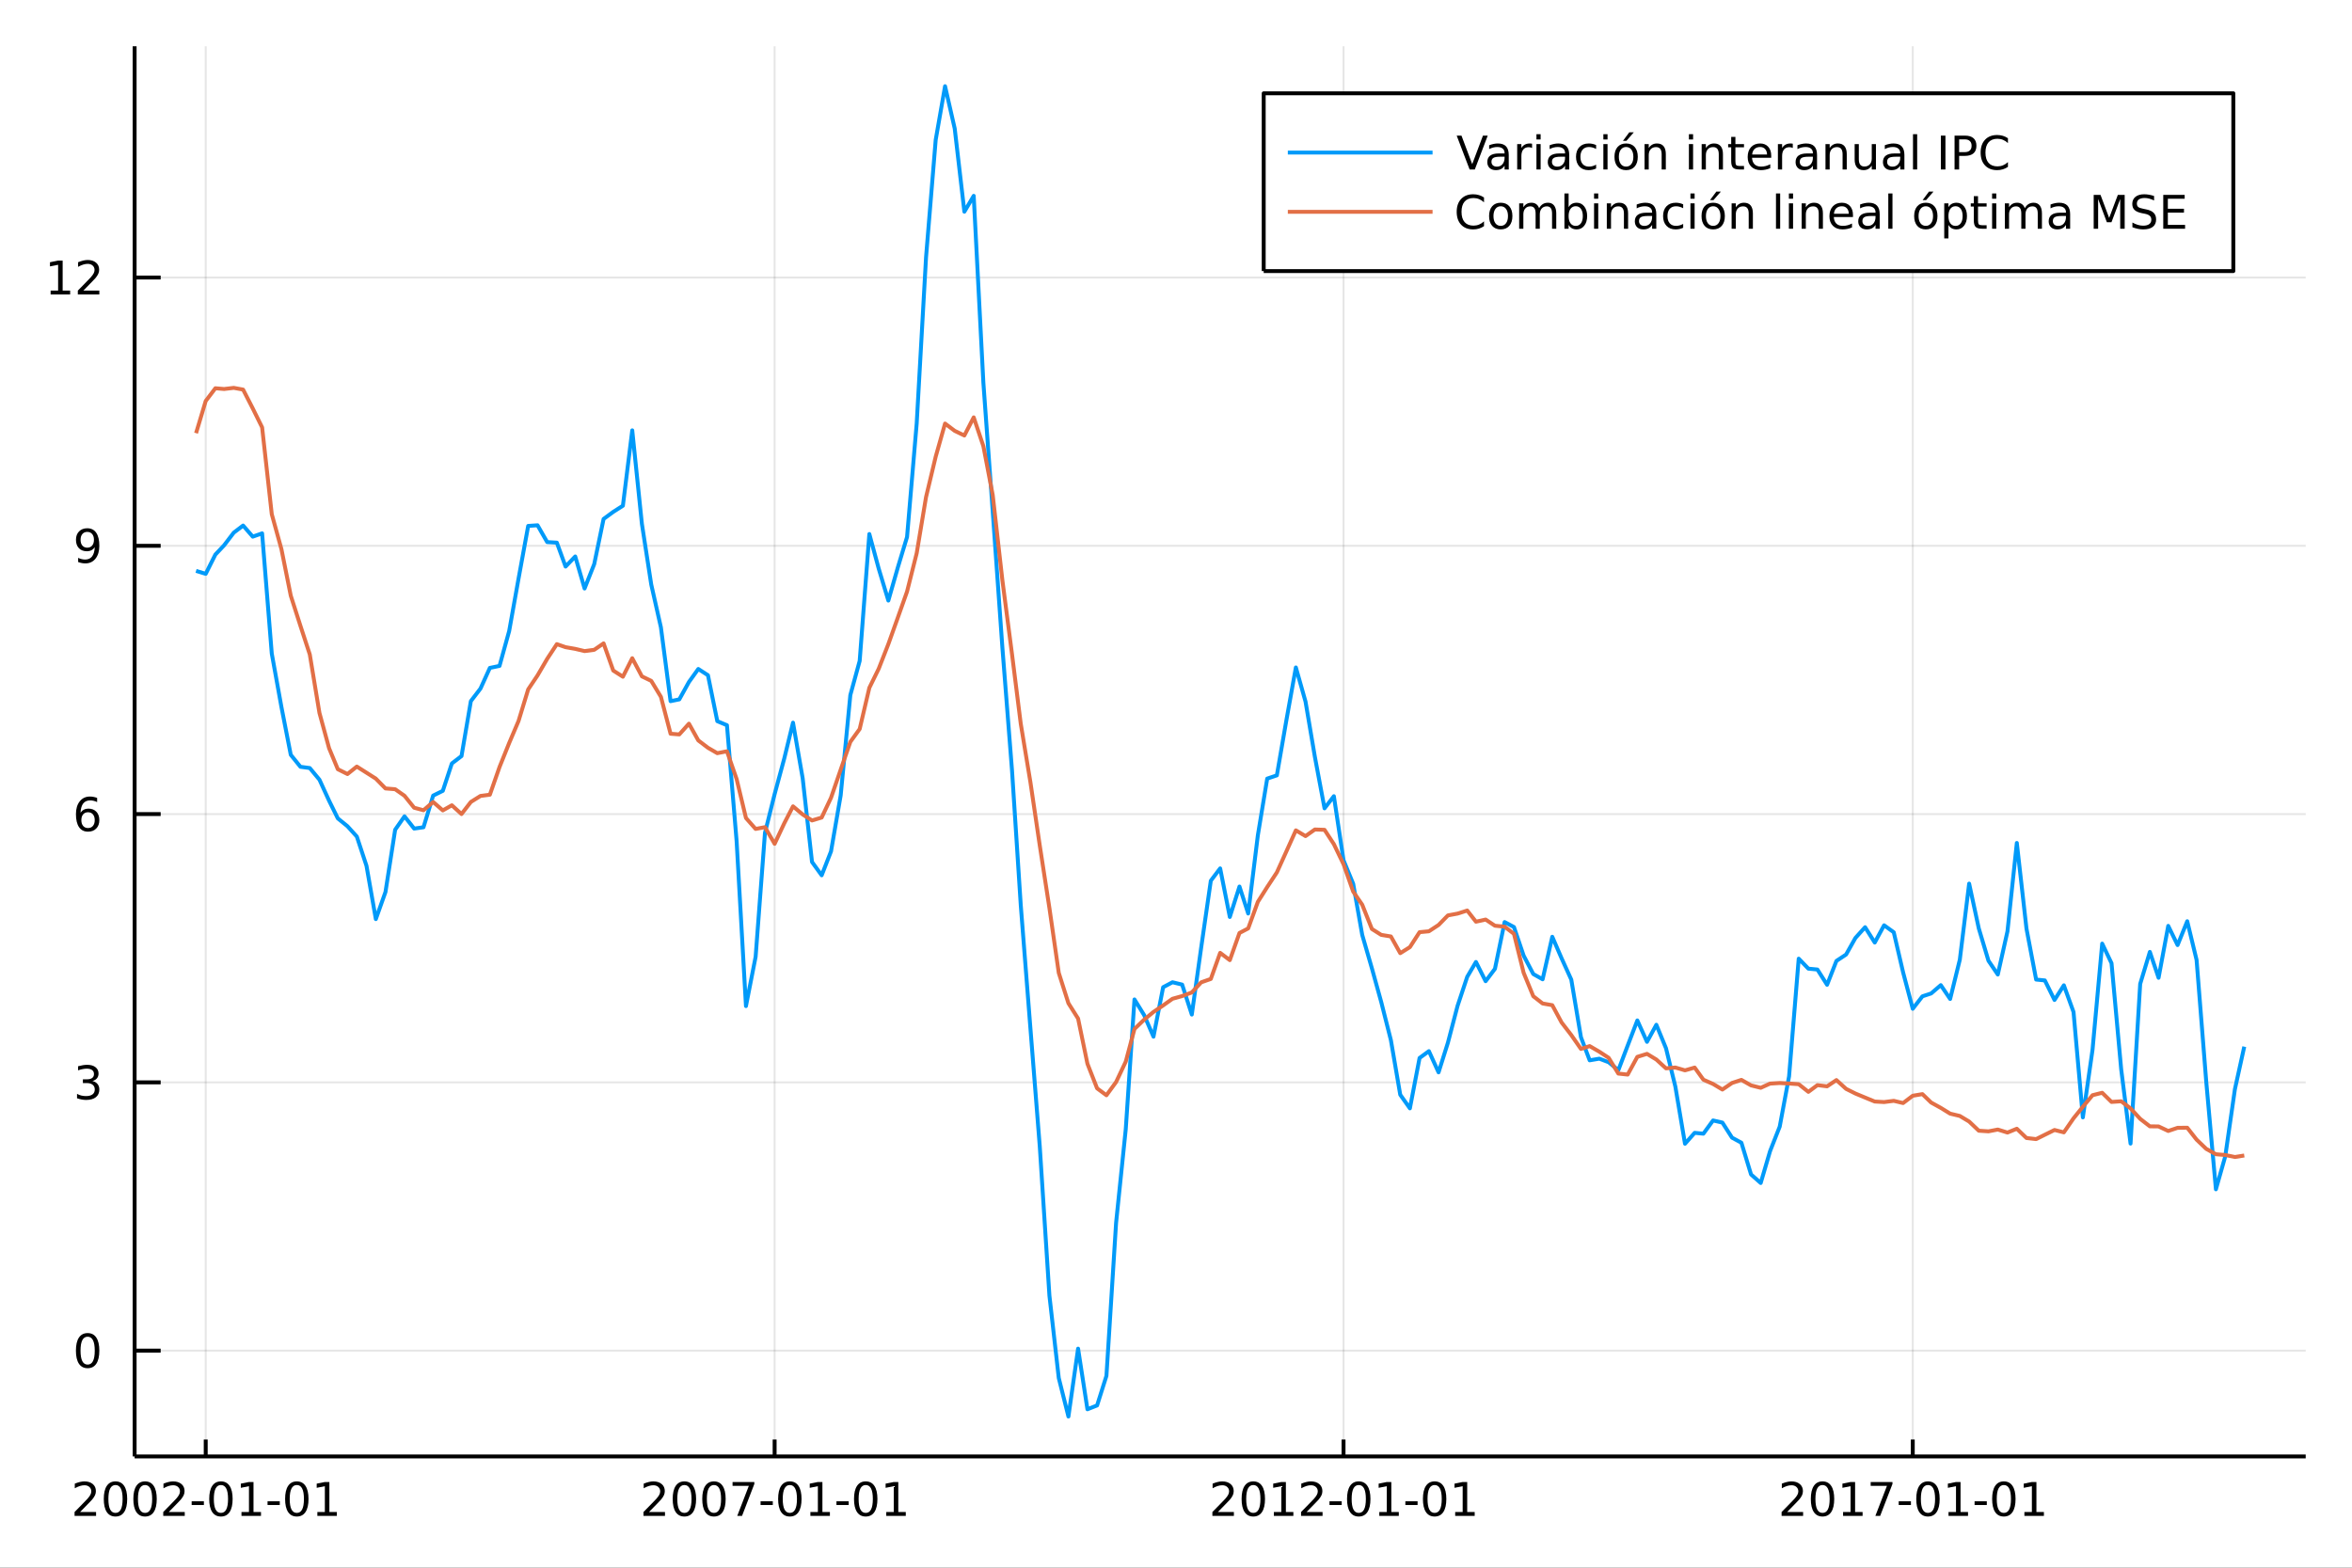 <?xml version="1.0" encoding="utf-8"?>
<svg xmlns="http://www.w3.org/2000/svg" xmlns:xlink="http://www.w3.org/1999/xlink" width="600" height="400" viewBox="0 0 2400 1600">
<rect x="0" y="0" width="2400" height="1600" fill="#333333" stroke="none"/>
<defs>
  <clipPath id="clip220">
    <rect x="0" y="0" width="2400" height="1600"/>
  </clipPath>
</defs>
<path clip-path="url(#clip220)" d="
M0 1600 L2400 1600 L2400 0 L0 0  Z
  " fill="#ffffff" fill-rule="evenodd" fill-opacity="1"/>
<defs>
  <clipPath id="clip221">
    <rect x="480" y="0" width="1681" height="1600"/>
  </clipPath>
</defs>
<path clip-path="url(#clip220)" d="
M137.362 1486.45 L2352.76 1486.45 L2352.76 47.244 L137.362 47.244  Z
  " fill="#ffffff" fill-rule="evenodd" fill-opacity="1"/>
<defs>
  <clipPath id="clip222">
    <rect x="137" y="47" width="2216" height="1440"/>
  </clipPath>
</defs>
<polyline clip-path="url(#clip222)" style="stroke:#000000; stroke-linecap:butt; stroke-linejoin:round; stroke-width:2; stroke-opacity:0.1; fill:none" points="
  209.918,1486.45 209.918,47.244 
  "/>
<polyline clip-path="url(#clip222)" style="stroke:#000000; stroke-linecap:butt; stroke-linejoin:round; stroke-width:2; stroke-opacity:0.1; fill:none" points="
  790.436,1486.45 790.436,47.244 
  "/>
<polyline clip-path="url(#clip222)" style="stroke:#000000; stroke-linecap:butt; stroke-linejoin:round; stroke-width:2; stroke-opacity:0.1; fill:none" points="
  1370.95,1486.45 1370.95,47.244 
  "/>
<polyline clip-path="url(#clip222)" style="stroke:#000000; stroke-linecap:butt; stroke-linejoin:round; stroke-width:2; stroke-opacity:0.1; fill:none" points="
  1951.79,1486.45 1951.79,47.244 
  "/>
<polyline clip-path="url(#clip220)" style="stroke:#000000; stroke-linecap:butt; stroke-linejoin:round; stroke-width:4; stroke-opacity:1; fill:none" points="
  137.362,1486.45 2352.76,1486.45 
  "/>
<polyline clip-path="url(#clip220)" style="stroke:#000000; stroke-linecap:butt; stroke-linejoin:round; stroke-width:4; stroke-opacity:1; fill:none" points="
  209.918,1486.45 209.918,1469.18 
  "/>
<polyline clip-path="url(#clip220)" style="stroke:#000000; stroke-linecap:butt; stroke-linejoin:round; stroke-width:4; stroke-opacity:1; fill:none" points="
  790.436,1486.45 790.436,1469.18 
  "/>
<polyline clip-path="url(#clip220)" style="stroke:#000000; stroke-linecap:butt; stroke-linejoin:round; stroke-width:4; stroke-opacity:1; fill:none" points="
  1370.95,1486.45 1370.95,1469.18 
  "/>
<polyline clip-path="url(#clip220)" style="stroke:#000000; stroke-linecap:butt; stroke-linejoin:round; stroke-width:4; stroke-opacity:1; fill:none" points="
  1951.79,1486.45 1951.79,1469.18 
  "/>
<path clip-path="url(#clip220)" d="M81.712 1543.18 L98.031 1543.18 L98.031 1547.12 L76.087 1547.12 L76.087 1543.18 Q78.749 1540.43 83.332 1535.8 Q87.939 1531.15 89.12 1529.81 Q91.365 1527.28 92.245 1525.55 Q93.147 1523.79 93.147 1522.1 Q93.147 1519.34 91.203 1517.61 Q89.282 1515.87 86.18 1515.87 Q83.981 1515.87 81.527 1516.63 Q79.097 1517.4 76.319 1518.95 L76.319 1514.23 Q79.143 1513.09 81.596 1512.51 Q84.05 1511.93 86.087 1511.93 Q91.457 1511.93 94.652 1514.62 Q97.846 1517.31 97.846 1521.8 Q97.846 1523.93 97.036 1525.85 Q96.249 1527.74 94.143 1530.34 Q93.564 1531.01 90.462 1534.23 Q87.36 1537.42 81.712 1543.18 Z" fill="#000000" fill-rule="evenodd" fill-opacity="1" /><path clip-path="url(#clip220)" d="M117.846 1515.64 Q114.235 1515.64 112.406 1519.2 Q110.601 1522.75 110.601 1529.87 Q110.601 1536.98 112.406 1540.55 Q114.235 1544.09 117.846 1544.09 Q121.48 1544.09 123.286 1540.55 Q125.115 1536.98 125.115 1529.87 Q125.115 1522.75 123.286 1519.2 Q121.48 1515.64 117.846 1515.64 M117.846 1511.93 Q123.656 1511.93 126.712 1516.54 Q129.791 1521.12 129.791 1529.87 Q129.791 1538.6 126.712 1543.21 Q123.656 1547.79 117.846 1547.79 Q112.036 1547.79 108.957 1543.21 Q105.902 1538.6 105.902 1529.87 Q105.902 1521.12 108.957 1516.54 Q112.036 1511.93 117.846 1511.93 Z" fill="#000000" fill-rule="evenodd" fill-opacity="1" /><path clip-path="url(#clip220)" d="M148.008 1515.64 Q144.397 1515.64 142.568 1519.2 Q140.763 1522.75 140.763 1529.87 Q140.763 1536.98 142.568 1540.55 Q144.397 1544.09 148.008 1544.09 Q151.642 1544.09 153.448 1540.55 Q155.277 1536.98 155.277 1529.87 Q155.277 1522.75 153.448 1519.2 Q151.642 1515.64 148.008 1515.64 M148.008 1511.93 Q153.818 1511.93 156.874 1516.54 Q159.953 1521.12 159.953 1529.87 Q159.953 1538.6 156.874 1543.21 Q153.818 1547.79 148.008 1547.79 Q142.198 1547.79 139.119 1543.21 Q136.064 1538.6 136.064 1529.87 Q136.064 1521.12 139.119 1516.54 Q142.198 1511.93 148.008 1511.93 Z" fill="#000000" fill-rule="evenodd" fill-opacity="1" /><path clip-path="url(#clip220)" d="M172.198 1543.18 L188.517 1543.18 L188.517 1547.12 L166.573 1547.12 L166.573 1543.18 Q169.235 1540.43 173.818 1535.8 Q178.425 1531.15 179.605 1529.81 Q181.851 1527.28 182.73 1525.55 Q183.633 1523.79 183.633 1522.1 Q183.633 1519.34 181.688 1517.61 Q179.767 1515.87 176.665 1515.87 Q174.466 1515.87 172.013 1516.63 Q169.582 1517.4 166.804 1518.95 L166.804 1514.23 Q169.628 1513.09 172.082 1512.51 Q174.536 1511.93 176.573 1511.93 Q181.943 1511.93 185.138 1514.62 Q188.332 1517.31 188.332 1521.8 Q188.332 1523.93 187.522 1525.85 Q186.735 1527.74 184.628 1530.34 Q184.05 1531.01 180.948 1534.23 Q177.846 1537.42 172.198 1543.18 Z" fill="#000000" fill-rule="evenodd" fill-opacity="1" /><path clip-path="url(#clip220)" d="M195.577 1532.24 L208.054 1532.24 L208.054 1536.03 L195.577 1536.03 L195.577 1532.24 Z" fill="#000000" fill-rule="evenodd" fill-opacity="1" /><path clip-path="url(#clip220)" d="M225.438 1515.64 Q221.827 1515.64 219.998 1519.2 Q218.193 1522.75 218.193 1529.87 Q218.193 1536.98 219.998 1540.55 Q221.827 1544.09 225.438 1544.09 Q229.073 1544.09 230.878 1540.55 Q232.707 1536.98 232.707 1529.87 Q232.707 1522.75 230.878 1519.2 Q229.073 1515.64 225.438 1515.64 M225.438 1511.93 Q231.248 1511.93 234.304 1516.54 Q237.383 1521.12 237.383 1529.87 Q237.383 1538.6 234.304 1543.21 Q231.248 1547.79 225.438 1547.79 Q219.628 1547.79 216.549 1543.21 Q213.494 1538.6 213.494 1529.87 Q213.494 1521.12 216.549 1516.54 Q219.628 1511.93 225.438 1511.93 Z" fill="#000000" fill-rule="evenodd" fill-opacity="1" /><path clip-path="url(#clip220)" d="M246.41 1543.18 L254.049 1543.18 L254.049 1516.82 L245.739 1518.49 L245.739 1514.23 L254.003 1512.56 L258.679 1512.56 L258.679 1543.18 L266.318 1543.18 L266.318 1547.12 L246.41 1547.12 L246.41 1543.18 Z" fill="#000000" fill-rule="evenodd" fill-opacity="1" /><path clip-path="url(#clip220)" d="M273.007 1532.24 L285.484 1532.24 L285.484 1536.03 L273.007 1536.03 L273.007 1532.24 Z" fill="#000000" fill-rule="evenodd" fill-opacity="1" /><path clip-path="url(#clip220)" d="M302.868 1515.64 Q299.257 1515.64 297.429 1519.2 Q295.623 1522.75 295.623 1529.87 Q295.623 1536.98 297.429 1540.55 Q299.257 1544.09 302.868 1544.09 Q306.503 1544.09 308.308 1540.55 Q310.137 1536.98 310.137 1529.87 Q310.137 1522.75 308.308 1519.2 Q306.503 1515.64 302.868 1515.64 M302.868 1511.93 Q308.679 1511.93 311.734 1516.54 Q314.813 1521.12 314.813 1529.87 Q314.813 1538.6 311.734 1543.21 Q308.679 1547.79 302.868 1547.79 Q297.058 1547.79 293.98 1543.21 Q290.924 1538.6 290.924 1529.87 Q290.924 1521.12 293.98 1516.54 Q297.058 1511.93 302.868 1511.93 Z" fill="#000000" fill-rule="evenodd" fill-opacity="1" /><path clip-path="url(#clip220)" d="M323.841 1543.18 L331.479 1543.18 L331.479 1516.82 L323.169 1518.49 L323.169 1514.23 L331.433 1512.56 L336.109 1512.56 L336.109 1543.18 L343.748 1543.18 L343.748 1547.12 L323.841 1547.12 L323.841 1543.18 Z" fill="#000000" fill-rule="evenodd" fill-opacity="1" /><path clip-path="url(#clip220)" d="M662.231 1543.18 L678.55 1543.18 L678.55 1547.12 L656.606 1547.12 L656.606 1543.18 Q659.268 1540.43 663.851 1535.8 Q668.458 1531.15 669.638 1529.81 Q671.883 1527.28 672.763 1525.55 Q673.666 1523.79 673.666 1522.1 Q673.666 1519.34 671.721 1517.61 Q669.8 1515.87 666.698 1515.87 Q664.499 1515.87 662.046 1516.63 Q659.615 1517.4 656.837 1518.95 L656.837 1514.23 Q659.661 1513.09 662.115 1512.51 Q664.569 1511.93 666.606 1511.93 Q671.976 1511.93 675.17 1514.62 Q678.365 1517.31 678.365 1521.8 Q678.365 1523.93 677.555 1525.85 Q676.768 1527.74 674.661 1530.34 Q674.083 1531.01 670.981 1534.23 Q667.879 1537.42 662.231 1543.18 Z" fill="#000000" fill-rule="evenodd" fill-opacity="1" /><path clip-path="url(#clip220)" d="M698.365 1515.64 Q694.754 1515.64 692.925 1519.2 Q691.119 1522.75 691.119 1529.87 Q691.119 1536.98 692.925 1540.55 Q694.754 1544.09 698.365 1544.09 Q701.999 1544.09 703.805 1540.55 Q705.633 1536.98 705.633 1529.87 Q705.633 1522.75 703.805 1519.2 Q701.999 1515.64 698.365 1515.64 M698.365 1511.93 Q704.175 1511.93 707.231 1516.54 Q710.309 1521.12 710.309 1529.87 Q710.309 1538.6 707.231 1543.21 Q704.175 1547.79 698.365 1547.79 Q692.555 1547.79 689.476 1543.21 Q686.42 1538.6 686.42 1529.87 Q686.42 1521.12 689.476 1516.54 Q692.555 1511.93 698.365 1511.93 Z" fill="#000000" fill-rule="evenodd" fill-opacity="1" /><path clip-path="url(#clip220)" d="M728.527 1515.64 Q724.916 1515.64 723.087 1519.2 Q721.281 1522.75 721.281 1529.87 Q721.281 1536.98 723.087 1540.55 Q724.916 1544.09 728.527 1544.09 Q732.161 1544.09 733.966 1540.55 Q735.795 1536.98 735.795 1529.87 Q735.795 1522.75 733.966 1519.2 Q732.161 1515.64 728.527 1515.64 M728.527 1511.93 Q734.337 1511.93 737.392 1516.54 Q740.471 1521.12 740.471 1529.87 Q740.471 1538.6 737.392 1543.21 Q734.337 1547.79 728.527 1547.79 Q722.717 1547.79 719.638 1543.21 Q716.582 1538.6 716.582 1529.87 Q716.582 1521.12 719.638 1516.54 Q722.717 1511.93 728.527 1511.93 Z" fill="#000000" fill-rule="evenodd" fill-opacity="1" /><path clip-path="url(#clip220)" d="M747.508 1512.56 L769.73 1512.56 L769.73 1514.55 L757.184 1547.12 L752.3 1547.12 L764.105 1516.5 L747.508 1516.5 L747.508 1512.56 Z" fill="#000000" fill-rule="evenodd" fill-opacity="1" /><path clip-path="url(#clip220)" d="M776.096 1532.24 L788.573 1532.24 L788.573 1536.03 L776.096 1536.03 L776.096 1532.24 Z" fill="#000000" fill-rule="evenodd" fill-opacity="1" /><path clip-path="url(#clip220)" d="M805.957 1515.64 Q802.346 1515.64 800.517 1519.2 Q798.712 1522.75 798.712 1529.87 Q798.712 1536.98 800.517 1540.55 Q802.346 1544.09 805.957 1544.09 Q809.591 1544.09 811.397 1540.55 Q813.225 1536.98 813.225 1529.87 Q813.225 1522.75 811.397 1519.2 Q809.591 1515.64 805.957 1515.64 M805.957 1511.93 Q811.767 1511.93 814.823 1516.54 Q817.901 1521.12 817.901 1529.87 Q817.901 1538.6 814.823 1543.21 Q811.767 1547.79 805.957 1547.79 Q800.147 1547.79 797.068 1543.21 Q794.012 1538.6 794.012 1529.87 Q794.012 1521.12 797.068 1516.54 Q800.147 1511.93 805.957 1511.93 Z" fill="#000000" fill-rule="evenodd" fill-opacity="1" /><path clip-path="url(#clip220)" d="M826.929 1543.18 L834.568 1543.18 L834.568 1516.82 L826.258 1518.49 L826.258 1514.23 L834.521 1512.56 L839.197 1512.56 L839.197 1543.18 L846.836 1543.18 L846.836 1547.12 L826.929 1547.12 L826.929 1543.18 Z" fill="#000000" fill-rule="evenodd" fill-opacity="1" /><path clip-path="url(#clip220)" d="M853.526 1532.24 L866.003 1532.24 L866.003 1536.03 L853.526 1536.03 L853.526 1532.24 Z" fill="#000000" fill-rule="evenodd" fill-opacity="1" /><path clip-path="url(#clip220)" d="M883.387 1515.64 Q879.776 1515.64 877.947 1519.2 Q876.142 1522.75 876.142 1529.87 Q876.142 1536.98 877.947 1540.55 Q879.776 1544.09 883.387 1544.09 Q887.021 1544.09 888.827 1540.55 Q890.655 1536.98 890.655 1529.87 Q890.655 1522.75 888.827 1519.2 Q887.021 1515.64 883.387 1515.64 M883.387 1511.93 Q889.197 1511.93 892.253 1516.54 Q895.331 1521.12 895.331 1529.87 Q895.331 1538.6 892.253 1543.21 Q889.197 1547.79 883.387 1547.79 Q877.577 1547.79 874.498 1543.21 Q871.443 1538.6 871.443 1529.87 Q871.443 1521.12 874.498 1516.54 Q877.577 1511.93 883.387 1511.93 Z" fill="#000000" fill-rule="evenodd" fill-opacity="1" /><path clip-path="url(#clip220)" d="M904.359 1543.18 L911.998 1543.18 L911.998 1516.82 L903.688 1518.49 L903.688 1514.23 L911.952 1512.56 L916.628 1512.56 L916.628 1543.18 L924.266 1543.18 L924.266 1547.12 L904.359 1547.12 L904.359 1543.18 Z" fill="#000000" fill-rule="evenodd" fill-opacity="1" /><path clip-path="url(#clip220)" d="M1242.75 1543.18 L1259.07 1543.18 L1259.07 1547.12 L1237.12 1547.12 L1237.12 1543.18 Q1239.79 1540.43 1244.37 1535.8 Q1248.98 1531.15 1250.16 1529.81 Q1252.4 1527.28 1253.28 1525.55 Q1254.18 1523.79 1254.18 1522.1 Q1254.18 1519.34 1252.24 1517.61 Q1250.32 1515.87 1247.22 1515.87 Q1245.02 1515.87 1242.56 1516.63 Q1240.13 1517.4 1237.36 1518.95 L1237.36 1514.23 Q1240.18 1513.09 1242.63 1512.51 Q1245.09 1511.93 1247.12 1511.93 Q1252.49 1511.93 1255.69 1514.62 Q1258.88 1517.31 1258.88 1521.8 Q1258.88 1523.93 1258.07 1525.85 Q1257.29 1527.74 1255.18 1530.34 Q1254.6 1531.01 1251.5 1534.23 Q1248.4 1537.42 1242.75 1543.18 Z" fill="#000000" fill-rule="evenodd" fill-opacity="1" /><path clip-path="url(#clip220)" d="M1278.88 1515.64 Q1275.27 1515.64 1273.44 1519.2 Q1271.64 1522.75 1271.64 1529.87 Q1271.64 1536.98 1273.44 1540.55 Q1275.27 1544.09 1278.88 1544.09 Q1282.52 1544.09 1284.32 1540.55 Q1286.15 1536.98 1286.15 1529.87 Q1286.15 1522.75 1284.32 1519.2 Q1282.52 1515.64 1278.88 1515.64 M1278.88 1511.93 Q1284.69 1511.93 1287.75 1516.54 Q1290.83 1521.12 1290.83 1529.87 Q1290.83 1538.6 1287.75 1543.21 Q1284.69 1547.79 1278.88 1547.79 Q1273.07 1547.79 1269.99 1543.21 Q1266.94 1538.6 1266.94 1529.87 Q1266.94 1521.12 1269.99 1516.54 Q1273.07 1511.93 1278.88 1511.93 Z" fill="#000000" fill-rule="evenodd" fill-opacity="1" /><path clip-path="url(#clip220)" d="M1299.86 1543.18 L1307.49 1543.18 L1307.49 1516.82 L1299.18 1518.49 L1299.18 1514.23 L1307.45 1512.56 L1312.12 1512.56 L1312.12 1543.18 L1319.76 1543.18 L1319.76 1547.12 L1299.86 1547.12 L1299.86 1543.18 Z" fill="#000000" fill-rule="evenodd" fill-opacity="1" /><path clip-path="url(#clip220)" d="M1333.23 1543.18 L1349.55 1543.18 L1349.55 1547.12 L1327.61 1547.12 L1327.61 1543.18 Q1330.27 1540.43 1334.86 1535.8 Q1339.46 1531.15 1340.64 1529.81 Q1342.89 1527.28 1343.77 1525.55 Q1344.67 1523.79 1344.67 1522.1 Q1344.67 1519.34 1342.73 1517.61 Q1340.8 1515.87 1337.7 1515.87 Q1335.5 1515.87 1333.05 1516.63 Q1330.62 1517.4 1327.84 1518.95 L1327.84 1514.23 Q1330.67 1513.09 1333.12 1512.51 Q1335.57 1511.93 1337.61 1511.93 Q1342.98 1511.93 1346.17 1514.62 Q1349.37 1517.31 1349.37 1521.8 Q1349.37 1523.93 1348.56 1525.85 Q1347.77 1527.74 1345.67 1530.34 Q1345.09 1531.01 1341.98 1534.23 Q1338.88 1537.42 1333.23 1543.18 Z" fill="#000000" fill-rule="evenodd" fill-opacity="1" /><path clip-path="url(#clip220)" d="M1356.61 1532.24 L1369.09 1532.24 L1369.09 1536.03 L1356.61 1536.03 L1356.61 1532.24 Z" fill="#000000" fill-rule="evenodd" fill-opacity="1" /><path clip-path="url(#clip220)" d="M1386.48 1515.64 Q1382.86 1515.64 1381.04 1519.2 Q1379.23 1522.75 1379.23 1529.87 Q1379.23 1536.98 1381.04 1540.55 Q1382.86 1544.09 1386.48 1544.09 Q1390.11 1544.09 1391.92 1540.55 Q1393.74 1536.98 1393.74 1529.87 Q1393.74 1522.75 1391.92 1519.2 Q1390.11 1515.64 1386.48 1515.64 M1386.48 1511.93 Q1392.29 1511.93 1395.34 1516.54 Q1398.42 1521.12 1398.42 1529.87 Q1398.42 1538.6 1395.34 1543.21 Q1392.29 1547.79 1386.48 1547.79 Q1380.67 1547.79 1377.59 1543.21 Q1374.53 1538.6 1374.53 1529.87 Q1374.53 1521.12 1377.59 1516.54 Q1380.67 1511.93 1386.48 1511.93 Z" fill="#000000" fill-rule="evenodd" fill-opacity="1" /><path clip-path="url(#clip220)" d="M1407.45 1543.18 L1415.09 1543.18 L1415.09 1516.82 L1406.78 1518.49 L1406.78 1514.23 L1415.04 1512.56 L1419.72 1512.56 L1419.72 1543.18 L1427.35 1543.18 L1427.35 1547.12 L1407.45 1547.12 L1407.45 1543.18 Z" fill="#000000" fill-rule="evenodd" fill-opacity="1" /><path clip-path="url(#clip220)" d="M1434.04 1532.24 L1446.52 1532.24 L1446.52 1536.03 L1434.04 1536.03 L1434.04 1532.24 Z" fill="#000000" fill-rule="evenodd" fill-opacity="1" /><path clip-path="url(#clip220)" d="M1463.91 1515.64 Q1460.29 1515.64 1458.47 1519.2 Q1456.66 1522.75 1456.66 1529.87 Q1456.66 1536.98 1458.47 1540.55 Q1460.29 1544.09 1463.91 1544.09 Q1467.54 1544.09 1469.35 1540.55 Q1471.17 1536.98 1471.17 1529.87 Q1471.17 1522.75 1469.35 1519.2 Q1467.54 1515.64 1463.91 1515.64 M1463.91 1511.93 Q1469.72 1511.93 1472.77 1516.54 Q1475.85 1521.12 1475.85 1529.87 Q1475.85 1538.6 1472.77 1543.21 Q1469.72 1547.79 1463.91 1547.79 Q1458.1 1547.79 1455.02 1543.21 Q1451.96 1538.6 1451.96 1529.87 Q1451.96 1521.12 1455.02 1516.54 Q1458.1 1511.93 1463.91 1511.93 Z" fill="#000000" fill-rule="evenodd" fill-opacity="1" /><path clip-path="url(#clip220)" d="M1484.88 1543.18 L1492.52 1543.18 L1492.52 1516.82 L1484.21 1518.49 L1484.21 1514.23 L1492.47 1512.56 L1497.15 1512.56 L1497.15 1543.18 L1504.78 1543.18 L1504.78 1547.12 L1484.88 1547.12 L1484.88 1543.18 Z" fill="#000000" fill-rule="evenodd" fill-opacity="1" /><path clip-path="url(#clip220)" d="M1823.59 1543.18 L1839.91 1543.18 L1839.91 1547.12 L1817.96 1547.12 L1817.96 1543.18 Q1820.62 1540.43 1825.21 1535.8 Q1829.81 1531.15 1830.99 1529.81 Q1833.24 1527.28 1834.12 1525.55 Q1835.02 1523.79 1835.02 1522.1 Q1835.02 1519.34 1833.08 1517.61 Q1831.16 1515.87 1828.05 1515.87 Q1825.85 1515.87 1823.4 1516.63 Q1820.97 1517.4 1818.19 1518.95 L1818.19 1514.23 Q1821.02 1513.09 1823.47 1512.51 Q1825.92 1511.93 1827.96 1511.93 Q1833.33 1511.93 1836.53 1514.62 Q1839.72 1517.31 1839.72 1521.8 Q1839.72 1523.93 1838.91 1525.85 Q1838.12 1527.74 1836.02 1530.34 Q1835.44 1531.01 1832.34 1534.23 Q1829.23 1537.42 1823.59 1543.18 Z" fill="#000000" fill-rule="evenodd" fill-opacity="1" /><path clip-path="url(#clip220)" d="M1859.72 1515.64 Q1856.11 1515.64 1854.28 1519.2 Q1852.47 1522.75 1852.47 1529.87 Q1852.47 1536.98 1854.28 1540.55 Q1856.11 1544.09 1859.72 1544.09 Q1863.35 1544.09 1865.16 1540.55 Q1866.99 1536.98 1866.99 1529.87 Q1866.99 1522.75 1865.16 1519.2 Q1863.35 1515.64 1859.72 1515.64 M1859.72 1511.93 Q1865.53 1511.93 1868.59 1516.54 Q1871.66 1521.12 1871.66 1529.87 Q1871.66 1538.6 1868.59 1543.21 Q1865.53 1547.79 1859.72 1547.79 Q1853.91 1547.79 1850.83 1543.21 Q1847.78 1538.6 1847.78 1529.87 Q1847.78 1521.12 1850.83 1516.54 Q1853.91 1511.93 1859.72 1511.93 Z" fill="#000000" fill-rule="evenodd" fill-opacity="1" /><path clip-path="url(#clip220)" d="M1880.69 1543.18 L1888.33 1543.18 L1888.33 1516.82 L1880.02 1518.49 L1880.02 1514.23 L1888.28 1512.56 L1892.96 1512.56 L1892.96 1543.18 L1900.6 1543.18 L1900.6 1547.12 L1880.69 1547.12 L1880.69 1543.18 Z" fill="#000000" fill-rule="evenodd" fill-opacity="1" /><path clip-path="url(#clip220)" d="M1908.86 1512.56 L1931.09 1512.56 L1931.09 1514.55 L1918.54 1547.12 L1913.65 1547.12 L1925.46 1516.5 L1908.86 1516.5 L1908.86 1512.56 Z" fill="#000000" fill-rule="evenodd" fill-opacity="1" /><path clip-path="url(#clip220)" d="M1937.45 1532.24 L1949.93 1532.24 L1949.93 1536.03 L1937.45 1536.03 L1937.45 1532.24 Z" fill="#000000" fill-rule="evenodd" fill-opacity="1" /><path clip-path="url(#clip220)" d="M1967.31 1515.64 Q1963.7 1515.64 1961.87 1519.2 Q1960.07 1522.75 1960.07 1529.87 Q1960.07 1536.98 1961.87 1540.55 Q1963.7 1544.09 1967.31 1544.09 Q1970.95 1544.09 1972.75 1540.55 Q1974.58 1536.98 1974.58 1529.87 Q1974.58 1522.75 1972.75 1519.2 Q1970.95 1515.64 1967.31 1515.64 M1967.31 1511.93 Q1973.12 1511.93 1976.18 1516.54 Q1979.26 1521.12 1979.26 1529.87 Q1979.26 1538.6 1976.18 1543.21 Q1973.12 1547.79 1967.31 1547.79 Q1961.5 1547.79 1958.42 1543.21 Q1955.37 1538.6 1955.37 1529.87 Q1955.37 1521.12 1958.42 1516.54 Q1961.5 1511.93 1967.31 1511.93 Z" fill="#000000" fill-rule="evenodd" fill-opacity="1" /><path clip-path="url(#clip220)" d="M1988.28 1543.18 L1995.92 1543.18 L1995.92 1516.82 L1987.61 1518.49 L1987.61 1514.23 L1995.88 1512.56 L2000.55 1512.56 L2000.55 1543.18 L2008.19 1543.18 L2008.19 1547.12 L1988.28 1547.12 L1988.28 1543.18 Z" fill="#000000" fill-rule="evenodd" fill-opacity="1" /><path clip-path="url(#clip220)" d="M2014.88 1532.24 L2027.36 1532.24 L2027.36 1536.03 L2014.88 1536.03 L2014.88 1532.24 Z" fill="#000000" fill-rule="evenodd" fill-opacity="1" /><path clip-path="url(#clip220)" d="M2044.74 1515.64 Q2041.13 1515.64 2039.3 1519.2 Q2037.5 1522.75 2037.5 1529.87 Q2037.5 1536.98 2039.3 1540.55 Q2041.13 1544.09 2044.74 1544.09 Q2048.38 1544.09 2050.18 1540.55 Q2052.01 1536.98 2052.01 1529.87 Q2052.01 1522.75 2050.18 1519.2 Q2048.38 1515.64 2044.74 1515.64 M2044.74 1511.93 Q2050.55 1511.93 2053.61 1516.54 Q2056.69 1521.12 2056.69 1529.87 Q2056.69 1538.6 2053.61 1543.21 Q2050.55 1547.79 2044.74 1547.79 Q2038.93 1547.79 2035.85 1543.21 Q2032.8 1538.6 2032.8 1529.87 Q2032.8 1521.12 2035.85 1516.54 Q2038.93 1511.93 2044.74 1511.93 Z" fill="#000000" fill-rule="evenodd" fill-opacity="1" /><path clip-path="url(#clip220)" d="M2065.71 1543.18 L2073.35 1543.18 L2073.35 1516.82 L2065.04 1518.49 L2065.04 1514.23 L2073.31 1512.56 L2077.98 1512.56 L2077.98 1543.18 L2085.62 1543.18 L2085.62 1547.12 L2065.71 1547.12 L2065.71 1543.18 Z" fill="#000000" fill-rule="evenodd" fill-opacity="1" /><polyline clip-path="url(#clip222)" style="stroke:#000000; stroke-linecap:butt; stroke-linejoin:round; stroke-width:2; stroke-opacity:0.1; fill:none" points="
  137.362,1378.46 2352.76,1378.46 
  "/>
<polyline clip-path="url(#clip222)" style="stroke:#000000; stroke-linecap:butt; stroke-linejoin:round; stroke-width:2; stroke-opacity:0.1; fill:none" points="
  137.362,1104.66 2352.76,1104.66 
  "/>
<polyline clip-path="url(#clip222)" style="stroke:#000000; stroke-linecap:butt; stroke-linejoin:round; stroke-width:2; stroke-opacity:0.1; fill:none" points="
  137.362,830.86 2352.76,830.86 
  "/>
<polyline clip-path="url(#clip222)" style="stroke:#000000; stroke-linecap:butt; stroke-linejoin:round; stroke-width:2; stroke-opacity:0.1; fill:none" points="
  137.362,557.058 2352.76,557.058 
  "/>
<polyline clip-path="url(#clip222)" style="stroke:#000000; stroke-linecap:butt; stroke-linejoin:round; stroke-width:2; stroke-opacity:0.1; fill:none" points="
  137.362,283.256 2352.76,283.256 
  "/>
<polyline clip-path="url(#clip220)" style="stroke:#000000; stroke-linecap:butt; stroke-linejoin:round; stroke-width:4; stroke-opacity:1; fill:none" points="
  137.362,1486.45 137.362,47.244 
  "/>
<polyline clip-path="url(#clip220)" style="stroke:#000000; stroke-linecap:butt; stroke-linejoin:round; stroke-width:4; stroke-opacity:1; fill:none" points="
  137.362,1378.46 163.947,1378.46 
  "/>
<polyline clip-path="url(#clip220)" style="stroke:#000000; stroke-linecap:butt; stroke-linejoin:round; stroke-width:4; stroke-opacity:1; fill:none" points="
  137.362,1104.66 163.947,1104.66 
  "/>
<polyline clip-path="url(#clip220)" style="stroke:#000000; stroke-linecap:butt; stroke-linejoin:round; stroke-width:4; stroke-opacity:1; fill:none" points="
  137.362,830.86 163.947,830.86 
  "/>
<polyline clip-path="url(#clip220)" style="stroke:#000000; stroke-linecap:butt; stroke-linejoin:round; stroke-width:4; stroke-opacity:1; fill:none" points="
  137.362,557.058 163.947,557.058 
  "/>
<polyline clip-path="url(#clip220)" style="stroke:#000000; stroke-linecap:butt; stroke-linejoin:round; stroke-width:4; stroke-opacity:1; fill:none" points="
  137.362,283.256 163.947,283.256 
  "/>
<path clip-path="url(#clip220)" d="M89.418 1364.26 Q85.807 1364.26 83.978 1367.83 Q82.172 1371.37 82.172 1378.5 Q82.172 1385.6 83.978 1389.17 Q85.807 1392.71 89.418 1392.71 Q93.052 1392.71 94.858 1389.17 Q96.686 1385.6 96.686 1378.5 Q96.686 1371.37 94.858 1367.83 Q93.052 1364.26 89.418 1364.26 M89.418 1360.56 Q95.228 1360.56 98.284 1365.16 Q101.362 1369.75 101.362 1378.5 Q101.362 1387.22 98.284 1391.83 Q95.228 1396.41 89.418 1396.41 Q83.608 1396.41 80.529 1391.83 Q77.474 1387.22 77.474 1378.5 Q77.474 1369.75 80.529 1365.16 Q83.608 1360.56 89.418 1360.56 Z" fill="#000000" fill-rule="evenodd" fill-opacity="1" /><path clip-path="url(#clip220)" d="M94.233 1103.31 Q97.589 1104.02 99.464 1106.29 Q101.362 1108.56 101.362 1111.89 Q101.362 1117.01 97.844 1119.81 Q94.325 1122.61 87.844 1122.61 Q85.668 1122.61 83.353 1122.17 Q81.061 1121.76 78.608 1120.9 L78.608 1116.39 Q80.552 1117.52 82.867 1118.1 Q85.182 1118.68 87.705 1118.68 Q92.103 1118.68 94.395 1116.94 Q96.71 1115.21 96.71 1111.89 Q96.71 1108.84 94.557 1107.13 Q92.427 1105.39 88.608 1105.39 L84.58 1105.39 L84.58 1101.55 L88.793 1101.55 Q92.242 1101.55 94.071 1100.18 Q95.899 1098.79 95.899 1096.2 Q95.899 1093.54 94.001 1092.13 Q92.126 1090.69 88.608 1090.69 Q86.686 1090.69 84.487 1091.11 Q82.288 1091.52 79.649 1092.4 L79.649 1088.24 Q82.311 1087.5 84.626 1087.13 Q86.964 1086.76 89.024 1086.76 Q94.348 1086.76 97.45 1089.19 Q100.552 1091.59 100.552 1095.71 Q100.552 1098.58 98.909 1100.58 Q97.265 1102.54 94.233 1103.31 Z" fill="#000000" fill-rule="evenodd" fill-opacity="1" /><path clip-path="url(#clip220)" d="M89.835 828.996 Q86.686 828.996 84.835 831.149 Q83.006 833.302 83.006 837.052 Q83.006 840.778 84.835 842.954 Q86.686 845.107 89.835 845.107 Q92.983 845.107 94.811 842.954 Q96.663 840.778 96.663 837.052 Q96.663 833.302 94.811 831.149 Q92.983 828.996 89.835 828.996 M99.117 814.343 L99.117 818.603 Q97.358 817.769 95.552 817.329 Q93.77 816.89 92.01 816.89 Q87.381 816.89 84.927 820.015 Q82.497 823.14 82.149 829.459 Q83.515 827.445 85.575 826.38 Q87.635 825.292 90.112 825.292 Q95.321 825.292 98.33 828.464 Q101.362 831.612 101.362 837.052 Q101.362 842.376 98.214 845.593 Q95.066 848.811 89.835 848.811 Q83.839 848.811 80.668 844.227 Q77.497 839.621 77.497 830.894 Q77.497 822.7 81.385 817.839 Q85.274 812.955 91.825 812.955 Q93.585 812.955 95.367 813.302 Q97.172 813.649 99.117 814.343 Z" fill="#000000" fill-rule="evenodd" fill-opacity="1" /><path clip-path="url(#clip220)" d="M79.742 573.62 L79.742 569.361 Q81.501 570.194 83.307 570.634 Q85.112 571.074 86.848 571.074 Q91.478 571.074 93.909 567.972 Q96.362 564.847 96.71 558.505 Q95.367 560.495 93.307 561.56 Q91.246 562.625 88.747 562.625 Q83.561 562.625 80.529 559.5 Q77.52 556.352 77.52 550.912 Q77.52 545.588 80.668 542.371 Q83.816 539.153 89.047 539.153 Q95.043 539.153 98.191 543.759 Q101.362 548.343 101.362 557.093 Q101.362 565.264 97.473 570.148 Q93.608 575.009 87.057 575.009 Q85.297 575.009 83.492 574.662 Q81.686 574.315 79.742 573.62 M89.047 558.968 Q92.196 558.968 94.024 556.815 Q95.876 554.662 95.876 550.912 Q95.876 547.185 94.024 545.033 Q92.196 542.857 89.047 542.857 Q85.899 542.857 84.047 545.033 Q82.219 547.185 82.219 550.912 Q82.219 554.662 84.047 556.815 Q85.899 558.968 89.047 558.968 Z" fill="#000000" fill-rule="evenodd" fill-opacity="1" /><path clip-path="url(#clip220)" d="M51.663 296.601 L59.302 296.601 L59.302 270.236 L50.992 271.902 L50.992 267.643 L59.256 265.976 L63.932 265.976 L63.932 296.601 L71.571 296.601 L71.571 300.536 L51.663 300.536 L51.663 296.601 Z" fill="#000000" fill-rule="evenodd" fill-opacity="1" /><path clip-path="url(#clip220)" d="M85.043 296.601 L101.362 296.601 L101.362 300.536 L79.418 300.536 L79.418 296.601 Q82.08 293.847 86.663 289.217 Q91.27 284.564 92.45 283.222 Q94.696 280.698 95.575 278.962 Q96.478 277.203 96.478 275.513 Q96.478 272.759 94.534 271.023 Q92.612 269.287 89.51 269.287 Q87.311 269.287 84.858 270.05 Q82.427 270.814 79.649 272.365 L79.649 267.643 Q82.473 266.509 84.927 265.93 Q87.381 265.351 89.418 265.351 Q94.788 265.351 97.983 268.037 Q101.177 270.722 101.177 275.212 Q101.177 277.342 100.367 279.263 Q99.58 281.161 97.473 283.754 Q96.895 284.425 93.793 287.643 Q90.691 290.837 85.043 296.601 Z" fill="#000000" fill-rule="evenodd" fill-opacity="1" /><polyline clip-path="url(#clip222)" style="stroke:#009af9; stroke-linecap:butt; stroke-linejoin:round; stroke-width:4; stroke-opacity:1; fill:none" points="
  200.062,582.64 209.918,585.667 219.773,565.987 228.675,556.543 238.53,543.629 248.068,536.383 257.923,547.705 267.461,544.348 277.316,667.039 287.172,721.581 
  296.709,770.374 306.565,782.592 316.102,783.876 325.958,795.748 335.813,817.251 344.715,835.271 354.57,843.273 364.108,853.794 373.963,883.622 383.501,938.047 
  393.356,910.327 403.212,846.852 412.749,833.155 422.605,845.666 432.142,844.308 441.998,811.988 451.853,807.129 461.073,779.187 470.928,771.655 480.466,715.593 
  490.321,702.713 499.859,681.669 509.714,679.632 519.57,644.001 529.107,590.656 538.963,536.764 548.5,536.101 558.356,553.265 568.211,553.839 577.113,578.231 
  586.968,567.934 596.506,600.627 606.361,575.691 615.899,529.663 625.754,522.432 635.61,516.145 645.147,439.208 655.003,534.711 664.54,596.597 674.396,640.28 
  684.251,715.62 693.153,713.798 703.009,696.024 712.546,682.765 722.402,689.159 731.939,736.033 741.795,740.17 751.65,858.491 761.188,1026.81 771.043,976.503 
  780.581,850.024 790.436,810.477 800.292,774.046 809.193,737.559 819.049,794.272 828.586,879.728 838.442,893.336 847.979,868.903 857.835,811.831 867.69,709.411 
  877.228,674.507 887.083,545.042 896.621,580.268 906.476,612.935 916.332,578.559 925.551,548.07 935.407,432.152 944.944,262.59 954.8,142.698 964.337,87.976 
  974.193,131.176 984.048,216.065 993.586,199.888 1003.44,390.641 1012.98,521.995 1022.83,660.841 1032.69,786.671 1041.59,923.767 1051.45,1049.6 1060.98,1169.92 
  1070.84,1322.37 1080.38,1406.45 1090.23,1445.72 1100.09,1376.43 1109.63,1438.31 1119.48,1434.41 1129.02,1404.19 1138.87,1248.04 1148.73,1152.43 1157.63,1020.05 
  1167.49,1036.03 1177.02,1058.05 1186.88,1007.57 1196.42,1002.5 1206.27,1004.88 1216.13,1035.47 1225.67,967.294 1235.52,898.882 1245.06,886.296 1254.91,935.86 
  1264.77,904.82 1273.67,932.347 1283.53,852.437 1293.06,794.671 1302.92,791.336 1312.46,736.09 1322.31,681.199 1332.17,716.056 1341.71,772.436 1351.56,824.995 
  1361.1,812.606 1370.95,877.969 1380.81,901.994 1390.03,954.238 1399.89,988.267 1409.42,1022.69 1419.28,1061.62 1428.82,1117.3 1438.67,1131.2 1448.53,1079.81 
  1458.06,1072.8 1467.92,1094.47 1477.46,1064.17 1487.31,1026.59 1497.17,996.938 1506.07,981.806 1515.93,1001.43 1525.46,988.789 1535.32,941.076 1544.86,946.143 
  1554.71,975.252 1564.57,994.105 1574.1,999.484 1583.96,956.069 1593.5,978.141 1603.35,999.799 1613.21,1058.56 1622.11,1082.17 1631.97,1080.5 1641.5,1084.12 
  1651.36,1092.24 1660.9,1067.12 1670.75,1041.48 1680.61,1063.32 1690.14,1045.89 1700,1069.87 1709.54,1108.95 1719.39,1167.33 1729.25,1156.19 1738.15,1157.06 
  1748.01,1143.55 1757.54,1145.73 1767.4,1161.13 1776.94,1166.29 1786.79,1198.67 1796.65,1207.37 1806.18,1174.9 1816.04,1149.83 1825.58,1098.55 1835.43,978.423 
  1845.29,988.626 1854.51,989.504 1864.36,1005.08 1873.9,980.73 1883.76,974.207 1893.29,957.277 1903.15,946.323 1913.01,961.966 1922.54,944.374 1932.4,951.47 
  1941.94,992.415 1951.79,1029.56 1961.65,1016.85 1970.55,1013.93 1980.4,1005.45 1989.94,1019.57 1999.8,979.531 2009.33,901.838 2019.19,947.618 2029.05,980.543 
  2038.58,994.619 2048.44,950.504 2057.98,860.325 2067.83,947.744 2077.69,999.753 2086.59,1000.64 2096.44,1020.58 2105.98,1005.61 2115.84,1032.85 2125.37,1140.42 
  2135.23,1071.37 2145.09,963.067 2154.62,983.065 2164.48,1091.33 2174.02,1167.15 2183.87,1004.17 2193.73,971.522 2202.63,997.944 2212.48,944.973 2222.02,964.557 
  2231.88,940.227 2241.41,979.71 2251.27,1104.04 2261.13,1213.8 2270.66,1180.27 2280.52,1111.62 2290.06,1068.22 
  "/>
<polyline clip-path="url(#clip222)" style="stroke:#e26f46; stroke-linecap:butt; stroke-linejoin:round; stroke-width:4; stroke-opacity:1; fill:none" points="
  200.062,442.094 209.918,409.248 219.773,396.259 228.675,397.023 238.53,395.858 248.068,397.628 257.923,416.862 267.461,436.176 277.316,524.777 287.172,560.466 
  296.709,607.964 306.565,638.744 316.102,667.923 325.958,727.597 335.813,763.676 344.715,785.079 354.57,789.995 364.108,782.374 373.963,788.614 383.501,794.682 
  393.356,804.7 403.212,805.487 412.749,812.166 422.605,824.381 432.142,826.951 441.998,818.515 451.853,827.113 461.073,821.878 470.928,830.823 480.466,818.48 
  490.321,812.333 499.859,811.084 509.714,782.843 519.57,758.325 529.107,735.878 538.963,703.606 548.5,689.365 558.356,672.43 568.211,657.415 577.113,660.517 
  586.968,662.245 596.506,664.507 606.361,663.193 615.899,656.643 625.754,684.376 635.61,690.662 645.147,671.782 655.003,690.312 664.54,694.907 674.396,711.179 
  684.251,748.863 693.153,749.557 703.009,738.598 712.546,755.685 722.402,763.187 731.939,768.708 741.795,766.765 751.65,795.058 761.188,834.866 771.043,846.019 
  780.581,844.219 790.436,861.203 800.292,840.217 809.193,822.955 819.049,831.224 828.586,837.365 838.442,834.389 847.979,814.189 857.835,785.554 867.69,757.172 
  877.228,744.019 887.083,701.99 896.621,682.566 906.476,657.369 916.332,629.816 925.551,603.786 935.407,564.594 944.944,507.278 954.8,466.049 964.337,432.29 
  974.193,439.728 984.048,444.472 993.586,425.968 1003.44,455.385 1012.98,505.209 1022.83,592.128 1032.69,667.879 1041.59,738.656 1051.45,798.369 1060.98,862.875 
  1070.84,926.812 1080.38,992.946 1090.23,1023.93 1100.09,1039.56 1109.63,1085.65 1119.48,1110.78 1129.02,1117.82 1138.87,1104.34 1148.73,1083.48 1157.63,1050.17 
  1167.49,1040.69 1177.02,1032.78 1186.88,1026.15 1196.42,1019.36 1206.27,1016.59 1216.13,1012.9 1225.67,1002.59 1235.52,999.119 1245.06,972.499 1254.91,979.926 
  1264.77,952.218 1273.67,947.545 1283.53,920.429 1293.06,905.376 1302.92,890.384 1312.46,869.334 1322.31,847.468 1332.17,853.33 1341.71,846.584 1351.56,846.932 
  1361.1,861.562 1370.95,882.03 1380.81,909.989 1390.03,923.363 1399.89,948.132 1409.42,954.147 1419.28,955.765 1428.82,972.819 1438.67,966.641 1448.53,951.385 
  1458.06,950.486 1467.92,944.032 1477.46,934.264 1487.31,932.421 1497.17,929.298 1506.07,940.695 1515.93,938.511 1525.46,944.808 1535.32,945.772 1544.86,953.087 
  1554.71,992.784 1564.57,1016.76 1574.1,1024.17 1583.96,1025.91 1593.5,1043.6 1603.35,1056.39 1613.21,1070.56 1622.11,1067.66 1631.97,1073.38 1641.5,1079.62 
  1651.36,1095.71 1660.9,1096.72 1670.75,1078.63 1680.61,1075.58 1690.14,1081.36 1700,1090.36 1709.54,1089.53 1719.39,1092.41 1729.25,1089.57 1738.15,1101.94 
  1748.01,1106.29 1757.54,1112 1767.4,1105.29 1776.94,1102.14 1786.79,1107.76 1796.65,1110.23 1806.18,1105.94 1816.04,1105.35 1825.58,1105.86 1835.43,1106.54 
  1845.29,1114.36 1854.51,1107.51 1864.36,1108.73 1873.9,1102.34 1883.76,1111.31 1893.29,1116.08 1903.15,1120.18 1913.01,1124.24 1922.54,1124.78 1932.4,1123.52 
  1941.94,1125.79 1951.79,1118.33 1961.65,1116.67 1970.55,1125.26 1980.4,1130.71 1989.94,1136.59 1999.8,1138.95 2009.33,1144.66 2019.19,1154.02 2029.05,1154.67 
  2038.58,1152.83 2048.44,1155.9 2057.98,1152 2067.83,1161.46 2077.69,1162.58 2086.59,1158.14 2096.44,1153.27 2105.98,1155.69 2115.84,1141.39 2125.37,1129.6 
  2135.23,1117.78 2145.09,1115.3 2154.62,1124.65 2164.48,1123.98 2174.02,1131.23 2183.87,1141.91 2193.73,1149.55 2202.63,1149.66 2212.48,1154.28 2222.02,1151.08 
  2231.88,1150.96 2241.41,1163.11 2251.27,1172.56 2261.13,1178.03 2270.66,1178.82 2280.52,1180.85 2290.06,1179.32 
  "/>
<path clip-path="url(#clip220)" d="
M1289.49 276.658 L2278.91 276.658 L2278.91 95.218 L1289.49 95.218  Z
  " fill="#ffffff" fill-rule="evenodd" fill-opacity="1"/>
<polyline clip-path="url(#clip220)" style="stroke:#000000; stroke-linecap:butt; stroke-linejoin:round; stroke-width:4; stroke-opacity:1; fill:none" points="
  1289.49,276.658 2278.91,276.658 2278.91,95.218 1289.49,95.218 1289.49,276.658 
  "/>
<polyline clip-path="url(#clip220)" style="stroke:#009af9; stroke-linecap:butt; stroke-linejoin:round; stroke-width:4; stroke-opacity:1; fill:none" points="
  1314.11,155.698 1461.8,155.698 
  "/>
<path clip-path="url(#clip220)" d="M1499.61 172.978 L1486.42 138.418 L1491.3 138.418 L1502.25 167.515 L1513.22 138.418 L1518.09 138.418 L1504.91 172.978 L1499.61 172.978 Z" fill="#000000" fill-rule="evenodd" fill-opacity="1" /><path clip-path="url(#clip220)" d="M1531.05 159.945 Q1525.89 159.945 1523.9 161.126 Q1521.9 162.306 1521.9 165.154 Q1521.9 167.422 1523.39 168.765 Q1524.89 170.084 1527.46 170.084 Q1531 170.084 1533.13 167.584 Q1535.28 165.061 1535.28 160.894 L1535.28 159.945 L1531.05 159.945 M1539.54 158.186 L1539.54 172.978 L1535.28 172.978 L1535.28 169.042 Q1533.83 171.403 1531.65 172.538 Q1529.47 173.649 1526.33 173.649 Q1522.34 173.649 1519.98 171.427 Q1517.65 169.181 1517.65 165.431 Q1517.65 161.056 1520.56 158.834 Q1523.5 156.612 1529.31 156.612 L1535.28 156.612 L1535.28 156.195 Q1535.28 153.255 1533.34 151.658 Q1531.42 150.038 1527.92 150.038 Q1525.7 150.038 1523.59 150.57 Q1521.49 151.103 1519.54 152.167 L1519.54 148.232 Q1521.88 147.33 1524.08 146.89 Q1526.28 146.427 1528.36 146.427 Q1533.99 146.427 1536.77 149.343 Q1539.54 152.26 1539.54 158.186 Z" fill="#000000" fill-rule="evenodd" fill-opacity="1" /><path clip-path="url(#clip220)" d="M1563.34 151.033 Q1562.62 150.617 1561.77 150.431 Q1560.93 150.223 1559.91 150.223 Q1556.3 150.223 1554.36 152.584 Q1552.44 154.922 1552.44 159.32 L1552.44 172.978 L1548.15 172.978 L1548.15 147.052 L1552.44 147.052 L1552.44 151.08 Q1553.78 148.718 1555.93 147.584 Q1558.08 146.427 1561.16 146.427 Q1561.6 146.427 1562.14 146.496 Q1562.67 146.543 1563.32 146.658 L1563.34 151.033 Z" fill="#000000" fill-rule="evenodd" fill-opacity="1" /><path clip-path="url(#clip220)" d="M1567.81 147.052 L1572.07 147.052 L1572.07 172.978 L1567.81 172.978 L1567.81 147.052 M1567.81 136.959 L1572.07 136.959 L1572.07 142.353 L1567.81 142.353 L1567.81 136.959 Z" fill="#000000" fill-rule="evenodd" fill-opacity="1" /><path clip-path="url(#clip220)" d="M1592.76 159.945 Q1587.6 159.945 1585.61 161.126 Q1583.62 162.306 1583.62 165.154 Q1583.62 167.422 1585.1 168.765 Q1586.6 170.084 1589.17 170.084 Q1592.71 170.084 1594.84 167.584 Q1597 165.061 1597 160.894 L1597 159.945 L1592.76 159.945 M1601.26 158.186 L1601.26 172.978 L1597 172.978 L1597 169.042 Q1595.54 171.403 1593.36 172.538 Q1591.19 173.649 1588.04 173.649 Q1584.06 173.649 1581.7 171.427 Q1579.36 169.181 1579.36 165.431 Q1579.36 161.056 1582.27 158.834 Q1585.21 156.612 1591.02 156.612 L1597 156.612 L1597 156.195 Q1597 153.255 1595.05 151.658 Q1593.13 150.038 1589.64 150.038 Q1587.41 150.038 1585.31 150.57 Q1583.2 151.103 1581.26 152.167 L1581.26 148.232 Q1583.59 147.33 1585.79 146.89 Q1587.99 146.427 1590.08 146.427 Q1595.7 146.427 1598.48 149.343 Q1601.26 152.26 1601.26 158.186 Z" fill="#000000" fill-rule="evenodd" fill-opacity="1" /><path clip-path="url(#clip220)" d="M1628.69 148.047 L1628.69 152.029 Q1626.88 151.033 1625.05 150.547 Q1623.25 150.038 1621.39 150.038 Q1617.25 150.038 1614.96 152.677 Q1612.67 155.292 1612.67 160.038 Q1612.67 164.783 1614.96 167.422 Q1617.25 170.038 1621.39 170.038 Q1623.25 170.038 1625.05 169.552 Q1626.88 169.042 1628.69 168.047 L1628.69 171.982 Q1626.9 172.816 1624.98 173.232 Q1623.08 173.649 1620.93 173.649 Q1615.08 173.649 1611.63 169.968 Q1608.18 166.288 1608.18 160.038 Q1608.18 153.695 1611.65 150.061 Q1615.14 146.427 1621.21 146.427 Q1623.18 146.427 1625.05 146.843 Q1626.93 147.237 1628.69 148.047 Z" fill="#000000" fill-rule="evenodd" fill-opacity="1" /><path clip-path="url(#clip220)" d="M1636.09 147.052 L1640.35 147.052 L1640.35 172.978 L1636.09 172.978 L1636.09 147.052 M1636.09 136.959 L1640.35 136.959 L1640.35 142.353 L1636.09 142.353 L1636.09 136.959 Z" fill="#000000" fill-rule="evenodd" fill-opacity="1" /><path clip-path="url(#clip220)" d="M1659.31 150.038 Q1655.89 150.038 1653.89 152.723 Q1651.9 155.385 1651.9 160.038 Q1651.9 164.691 1653.87 167.376 Q1655.86 170.038 1659.31 170.038 Q1662.71 170.038 1664.7 167.353 Q1666.7 164.667 1666.7 160.038 Q1666.7 155.431 1664.7 152.746 Q1662.71 150.038 1659.31 150.038 M1659.31 146.427 Q1664.87 146.427 1668.04 150.038 Q1671.21 153.649 1671.21 160.038 Q1671.21 166.404 1668.04 170.038 Q1664.87 173.649 1659.31 173.649 Q1653.73 173.649 1650.56 170.038 Q1647.41 166.404 1647.41 160.038 Q1647.41 153.649 1650.56 150.038 Q1653.73 146.427 1659.31 146.427 M1662.53 135.061 L1667.14 135.061 L1659.59 143.765 L1656.05 143.765 L1662.53 135.061 Z" fill="#000000" fill-rule="evenodd" fill-opacity="1" /><path clip-path="url(#clip220)" d="M1699.82 157.329 L1699.82 172.978 L1695.56 172.978 L1695.56 157.468 Q1695.56 153.788 1694.13 151.959 Q1692.69 150.13 1689.82 150.13 Q1686.37 150.13 1684.38 152.33 Q1682.39 154.529 1682.39 158.325 L1682.39 172.978 L1678.11 172.978 L1678.11 147.052 L1682.39 147.052 L1682.39 151.08 Q1683.92 148.742 1685.98 147.584 Q1688.06 146.427 1690.77 146.427 Q1695.24 146.427 1697.53 149.205 Q1699.82 151.959 1699.82 157.329 Z" fill="#000000" fill-rule="evenodd" fill-opacity="1" /><path clip-path="url(#clip220)" d="M1723.38 147.052 L1727.64 147.052 L1727.64 172.978 L1723.38 172.978 L1723.38 147.052 M1723.38 136.959 L1727.64 136.959 L1727.64 142.353 L1723.38 142.353 L1723.38 136.959 Z" fill="#000000" fill-rule="evenodd" fill-opacity="1" /><path clip-path="url(#clip220)" d="M1758.11 157.329 L1758.11 172.978 L1753.85 172.978 L1753.85 157.468 Q1753.85 153.788 1752.41 151.959 Q1750.98 150.13 1748.11 150.13 Q1744.66 150.13 1742.67 152.33 Q1740.68 154.529 1740.68 158.325 L1740.68 172.978 L1736.39 172.978 L1736.39 147.052 L1740.68 147.052 L1740.68 151.08 Q1742.2 148.742 1744.26 147.584 Q1746.35 146.427 1749.06 146.427 Q1753.52 146.427 1755.82 149.205 Q1758.11 151.959 1758.11 157.329 Z" fill="#000000" fill-rule="evenodd" fill-opacity="1" /><path clip-path="url(#clip220)" d="M1770.82 139.691 L1770.82 147.052 L1779.59 147.052 L1779.59 150.362 L1770.82 150.362 L1770.82 164.436 Q1770.82 167.607 1771.67 168.51 Q1772.55 169.413 1775.21 169.413 L1779.59 169.413 L1779.59 172.978 L1775.21 172.978 Q1770.28 172.978 1768.41 171.149 Q1766.53 169.297 1766.53 164.436 L1766.53 150.362 L1763.41 150.362 L1763.41 147.052 L1766.53 147.052 L1766.53 139.691 L1770.82 139.691 Z" fill="#000000" fill-rule="evenodd" fill-opacity="1" /><path clip-path="url(#clip220)" d="M1807.37 158.95 L1807.37 161.033 L1787.78 161.033 Q1788.06 165.431 1790.42 167.746 Q1792.81 170.038 1797.04 170.038 Q1799.5 170.038 1801.79 169.436 Q1804.1 168.834 1806.37 167.63 L1806.37 171.658 Q1804.08 172.63 1801.67 173.14 Q1799.26 173.649 1796.79 173.649 Q1790.58 173.649 1786.95 170.038 Q1783.34 166.427 1783.34 160.269 Q1783.34 153.904 1786.76 150.177 Q1790.21 146.427 1796.05 146.427 Q1801.28 146.427 1804.31 149.806 Q1807.37 153.163 1807.37 158.95 M1803.11 157.7 Q1803.06 154.205 1801.14 152.121 Q1799.24 150.038 1796.09 150.038 Q1792.53 150.038 1790.38 152.052 Q1788.25 154.066 1787.92 157.723 L1803.11 157.7 Z" fill="#000000" fill-rule="evenodd" fill-opacity="1" /><path clip-path="url(#clip220)" d="M1829.38 151.033 Q1828.66 150.617 1827.81 150.431 Q1826.97 150.223 1825.95 150.223 Q1822.34 150.223 1820.4 152.584 Q1818.48 154.922 1818.48 159.32 L1818.48 172.978 L1814.19 172.978 L1814.19 147.052 L1818.48 147.052 L1818.48 151.08 Q1819.82 148.718 1821.97 147.584 Q1824.13 146.427 1827.2 146.427 Q1827.64 146.427 1828.18 146.496 Q1828.71 146.543 1829.36 146.658 L1829.38 151.033 Z" fill="#000000" fill-rule="evenodd" fill-opacity="1" /><path clip-path="url(#clip220)" d="M1845.63 159.945 Q1840.47 159.945 1838.48 161.126 Q1836.49 162.306 1836.49 165.154 Q1836.49 167.422 1837.97 168.765 Q1839.47 170.084 1842.04 170.084 Q1845.58 170.084 1847.71 167.584 Q1849.87 165.061 1849.87 160.894 L1849.87 159.945 L1845.63 159.945 M1854.12 158.186 L1854.12 172.978 L1849.87 172.978 L1849.87 169.042 Q1848.41 171.403 1846.23 172.538 Q1844.06 173.649 1840.91 173.649 Q1836.93 173.649 1834.56 171.427 Q1832.23 169.181 1832.23 165.431 Q1832.23 161.056 1835.14 158.834 Q1838.08 156.612 1843.89 156.612 L1849.87 156.612 L1849.87 156.195 Q1849.87 153.255 1847.92 151.658 Q1846 150.038 1842.5 150.038 Q1840.28 150.038 1838.18 150.57 Q1836.07 151.103 1834.13 152.167 L1834.13 148.232 Q1836.46 147.33 1838.66 146.89 Q1840.86 146.427 1842.94 146.427 Q1848.57 146.427 1851.35 149.343 Q1854.12 152.26 1854.12 158.186 Z" fill="#000000" fill-rule="evenodd" fill-opacity="1" /><path clip-path="url(#clip220)" d="M1884.45 157.329 L1884.45 172.978 L1880.19 172.978 L1880.19 157.468 Q1880.19 153.788 1878.75 151.959 Q1877.32 150.13 1874.45 150.13 Q1871 150.13 1869.01 152.33 Q1867.02 154.529 1867.02 158.325 L1867.02 172.978 L1862.74 172.978 L1862.74 147.052 L1867.02 147.052 L1867.02 151.08 Q1868.55 148.742 1870.61 147.584 Q1872.69 146.427 1875.4 146.427 Q1879.87 146.427 1882.16 149.205 Q1884.45 151.959 1884.45 157.329 Z" fill="#000000" fill-rule="evenodd" fill-opacity="1" /><path clip-path="url(#clip220)" d="M1892.5 162.746 L1892.5 147.052 L1896.76 147.052 L1896.76 162.584 Q1896.76 166.265 1898.2 168.116 Q1899.63 169.945 1902.5 169.945 Q1905.95 169.945 1907.94 167.746 Q1909.96 165.547 1909.96 161.751 L1909.96 147.052 L1914.22 147.052 L1914.22 172.978 L1909.96 172.978 L1909.96 168.996 Q1908.41 171.357 1906.35 172.515 Q1904.31 173.649 1901.6 173.649 Q1897.13 173.649 1894.82 170.871 Q1892.5 168.093 1892.5 162.746 M1903.22 146.427 L1903.22 146.427 Z" fill="#000000" fill-rule="evenodd" fill-opacity="1" /><path clip-path="url(#clip220)" d="M1934.77 159.945 Q1929.61 159.945 1927.62 161.126 Q1925.63 162.306 1925.63 165.154 Q1925.63 167.422 1927.11 168.765 Q1928.62 170.084 1931.18 170.084 Q1934.73 170.084 1936.86 167.584 Q1939.01 165.061 1939.01 160.894 L1939.01 159.945 L1934.77 159.945 M1943.27 158.186 L1943.27 172.978 L1939.01 172.978 L1939.01 169.042 Q1937.55 171.403 1935.37 172.538 Q1933.2 173.649 1930.05 173.649 Q1926.07 173.649 1923.71 171.427 Q1921.37 169.181 1921.37 165.431 Q1921.37 161.056 1924.29 158.834 Q1927.23 156.612 1933.04 156.612 L1939.01 156.612 L1939.01 156.195 Q1939.01 153.255 1937.06 151.658 Q1935.14 150.038 1931.65 150.038 Q1929.43 150.038 1927.32 150.57 Q1925.21 151.103 1923.27 152.167 L1923.27 148.232 Q1925.61 147.33 1927.81 146.89 Q1930 146.427 1932.09 146.427 Q1937.71 146.427 1940.49 149.343 Q1943.27 152.26 1943.27 158.186 Z" fill="#000000" fill-rule="evenodd" fill-opacity="1" /><path clip-path="url(#clip220)" d="M1952.04 136.959 L1956.3 136.959 L1956.3 172.978 L1952.04 172.978 L1952.04 136.959 Z" fill="#000000" fill-rule="evenodd" fill-opacity="1" /><path clip-path="url(#clip220)" d="M1980.47 138.418 L1985.14 138.418 L1985.14 172.978 L1980.47 172.978 L1980.47 138.418 Z" fill="#000000" fill-rule="evenodd" fill-opacity="1" /><path clip-path="url(#clip220)" d="M1999.12 142.26 L1999.12 155.246 L2005 155.246 Q2008.27 155.246 2010.05 153.556 Q2011.83 151.867 2011.83 148.742 Q2011.83 145.64 2010.05 143.95 Q2008.27 142.26 2005 142.26 L1999.12 142.26 M1994.45 138.418 L2005 138.418 Q2010.81 138.418 2013.78 141.056 Q2016.76 143.672 2016.76 148.742 Q2016.76 153.857 2013.78 156.473 Q2010.81 159.089 2005 159.089 L1999.12 159.089 L1999.12 172.978 L1994.45 172.978 L1994.45 138.418 Z" fill="#000000" fill-rule="evenodd" fill-opacity="1" /><path clip-path="url(#clip220)" d="M2048.92 141.08 L2048.92 146.01 Q2046.55 143.811 2043.87 142.723 Q2041.21 141.635 2038.2 141.635 Q2032.27 141.635 2029.12 145.269 Q2025.98 148.88 2025.98 155.732 Q2025.98 162.561 2029.12 166.195 Q2032.27 169.806 2038.2 169.806 Q2041.21 169.806 2043.87 168.718 Q2046.55 167.63 2048.92 165.431 L2048.92 170.316 Q2046.46 171.982 2043.71 172.816 Q2040.98 173.649 2037.92 173.649 Q2030.07 173.649 2025.56 168.857 Q2021.05 164.042 2021.05 155.732 Q2021.05 147.399 2025.56 142.607 Q2030.07 137.793 2037.92 137.793 Q2041.02 137.793 2043.75 138.626 Q2046.51 139.436 2048.92 141.08 Z" fill="#000000" fill-rule="evenodd" fill-opacity="1" /><polyline clip-path="url(#clip220)" style="stroke:#e26f46; stroke-linecap:butt; stroke-linejoin:round; stroke-width:4; stroke-opacity:1; fill:none" points="
  1314.11,216.178 1461.8,216.178 
  "/>
<path clip-path="url(#clip220)" d="M1514.29 201.56 L1514.29 206.49 Q1511.93 204.291 1509.24 203.203 Q1506.58 202.115 1503.57 202.115 Q1497.65 202.115 1494.5 205.749 Q1491.35 209.36 1491.35 216.212 Q1491.35 223.041 1494.5 226.675 Q1497.65 230.286 1503.57 230.286 Q1506.58 230.286 1509.24 229.198 Q1511.93 228.11 1514.29 225.911 L1514.29 230.796 Q1511.84 232.462 1509.08 233.296 Q1506.35 234.129 1503.29 234.129 Q1495.45 234.129 1490.93 229.337 Q1486.42 224.522 1486.42 216.212 Q1486.42 207.879 1490.93 203.087 Q1495.45 198.273 1503.29 198.273 Q1506.4 198.273 1509.13 199.106 Q1511.88 199.916 1514.29 201.56 Z" fill="#000000" fill-rule="evenodd" fill-opacity="1" /><path clip-path="url(#clip220)" d="M1531.37 210.518 Q1527.95 210.518 1525.96 213.203 Q1523.96 215.865 1523.96 220.518 Q1523.96 225.171 1525.93 227.856 Q1527.92 230.518 1531.37 230.518 Q1534.77 230.518 1536.77 227.833 Q1538.76 225.147 1538.76 220.518 Q1538.76 215.911 1536.77 213.226 Q1534.77 210.518 1531.37 210.518 M1531.37 206.907 Q1536.93 206.907 1540.1 210.518 Q1543.27 214.129 1543.27 220.518 Q1543.27 226.884 1540.1 230.518 Q1536.93 234.129 1531.37 234.129 Q1525.79 234.129 1522.62 230.518 Q1519.47 226.884 1519.47 220.518 Q1519.47 214.129 1522.62 210.518 Q1525.79 206.907 1531.37 206.907 Z" fill="#000000" fill-rule="evenodd" fill-opacity="1" /><path clip-path="url(#clip220)" d="M1570.52 212.509 Q1572.11 209.638 1574.33 208.273 Q1576.56 206.907 1579.57 206.907 Q1583.62 206.907 1585.82 209.754 Q1588.02 212.578 1588.02 217.809 L1588.02 233.458 L1583.73 233.458 L1583.73 217.948 Q1583.73 214.222 1582.41 212.416 Q1581.09 210.61 1578.39 210.61 Q1575.08 210.61 1573.15 212.81 Q1571.23 215.009 1571.23 218.805 L1571.23 233.458 L1566.95 233.458 L1566.95 217.948 Q1566.95 214.198 1565.63 212.416 Q1564.31 210.61 1561.56 210.61 Q1558.29 210.61 1556.37 212.833 Q1554.45 215.032 1554.45 218.805 L1554.45 233.458 L1550.17 233.458 L1550.17 207.532 L1554.45 207.532 L1554.45 211.56 Q1555.91 209.175 1557.95 208.041 Q1559.98 206.907 1562.78 206.907 Q1565.61 206.907 1567.58 208.342 Q1569.57 209.777 1570.52 212.509 Z" fill="#000000" fill-rule="evenodd" fill-opacity="1" /><path clip-path="url(#clip220)" d="M1615.12 220.518 Q1615.12 215.819 1613.18 213.157 Q1611.26 210.472 1607.88 210.472 Q1604.5 210.472 1602.55 213.157 Q1600.63 215.819 1600.63 220.518 Q1600.63 225.217 1602.55 227.902 Q1604.5 230.564 1607.88 230.564 Q1611.26 230.564 1613.18 227.902 Q1615.12 225.217 1615.12 220.518 M1600.63 211.467 Q1601.97 209.152 1604.01 208.041 Q1606.07 206.907 1608.92 206.907 Q1613.64 206.907 1616.58 210.657 Q1619.54 214.407 1619.54 220.518 Q1619.54 226.629 1616.58 230.379 Q1613.64 234.129 1608.92 234.129 Q1606.07 234.129 1604.01 233.018 Q1601.97 231.883 1600.63 229.569 L1600.63 233.458 L1596.35 233.458 L1596.35 197.439 L1600.63 197.439 L1600.63 211.467 Z" fill="#000000" fill-rule="evenodd" fill-opacity="1" /><path clip-path="url(#clip220)" d="M1626.6 207.532 L1630.86 207.532 L1630.86 233.458 L1626.6 233.458 L1626.6 207.532 M1626.6 197.439 L1630.86 197.439 L1630.86 202.833 L1626.6 202.833 L1626.6 197.439 Z" fill="#000000" fill-rule="evenodd" fill-opacity="1" /><path clip-path="url(#clip220)" d="M1661.33 217.809 L1661.33 233.458 L1657.07 233.458 L1657.07 217.948 Q1657.07 214.268 1655.63 212.439 Q1654.2 210.61 1651.33 210.61 Q1647.88 210.61 1645.89 212.81 Q1643.89 215.009 1643.89 218.805 L1643.89 233.458 L1639.61 233.458 L1639.61 207.532 L1643.89 207.532 L1643.89 211.56 Q1645.42 209.222 1647.48 208.064 Q1649.57 206.907 1652.27 206.907 Q1656.74 206.907 1659.03 209.685 Q1661.33 212.439 1661.33 217.809 Z" fill="#000000" fill-rule="evenodd" fill-opacity="1" /><path clip-path="url(#clip220)" d="M1681.6 220.425 Q1676.44 220.425 1674.45 221.606 Q1672.46 222.786 1672.46 225.634 Q1672.46 227.902 1673.94 229.245 Q1675.45 230.564 1678.01 230.564 Q1681.56 230.564 1683.69 228.064 Q1685.84 225.541 1685.84 221.374 L1685.84 220.425 L1681.6 220.425 M1690.1 218.666 L1690.1 233.458 L1685.84 233.458 L1685.84 229.522 Q1684.38 231.883 1682.2 233.018 Q1680.03 234.129 1676.88 234.129 Q1672.9 234.129 1670.54 231.907 Q1668.2 229.661 1668.2 225.911 Q1668.2 221.536 1671.12 219.314 Q1674.06 217.092 1679.87 217.092 L1685.84 217.092 L1685.84 216.675 Q1685.84 213.735 1683.89 212.138 Q1681.97 210.518 1678.48 210.518 Q1676.26 210.518 1674.15 211.05 Q1672.04 211.583 1670.1 212.647 L1670.1 208.712 Q1672.44 207.81 1674.64 207.37 Q1676.83 206.907 1678.92 206.907 Q1684.54 206.907 1687.32 209.823 Q1690.1 212.74 1690.1 218.666 Z" fill="#000000" fill-rule="evenodd" fill-opacity="1" /><path clip-path="url(#clip220)" d="M1717.53 208.527 L1717.53 212.509 Q1715.72 211.513 1713.89 211.027 Q1712.09 210.518 1710.24 210.518 Q1706.09 210.518 1703.8 213.157 Q1701.51 215.772 1701.51 220.518 Q1701.51 225.263 1703.8 227.902 Q1706.09 230.518 1710.24 230.518 Q1712.09 230.518 1713.89 230.032 Q1715.72 229.522 1717.53 228.527 L1717.53 232.462 Q1715.75 233.296 1713.82 233.712 Q1711.93 234.129 1709.77 234.129 Q1703.92 234.129 1700.47 230.448 Q1697.02 226.768 1697.02 220.518 Q1697.02 214.175 1700.49 210.541 Q1703.99 206.907 1710.05 206.907 Q1712.02 206.907 1713.89 207.323 Q1715.77 207.717 1717.53 208.527 Z" fill="#000000" fill-rule="evenodd" fill-opacity="1" /><path clip-path="url(#clip220)" d="M1724.94 207.532 L1729.2 207.532 L1729.2 233.458 L1724.94 233.458 L1724.94 207.532 M1724.94 197.439 L1729.2 197.439 L1729.2 202.833 L1724.94 202.833 L1724.94 197.439 Z" fill="#000000" fill-rule="evenodd" fill-opacity="1" /><path clip-path="url(#clip220)" d="M1748.15 210.518 Q1744.73 210.518 1742.74 213.203 Q1740.75 215.865 1740.75 220.518 Q1740.75 225.171 1742.71 227.856 Q1744.7 230.518 1748.15 230.518 Q1751.56 230.518 1753.55 227.833 Q1755.54 225.147 1755.54 220.518 Q1755.54 215.911 1753.55 213.226 Q1751.56 210.518 1748.15 210.518 M1748.15 206.907 Q1753.71 206.907 1756.88 210.518 Q1760.05 214.129 1760.05 220.518 Q1760.05 226.884 1756.88 230.518 Q1753.71 234.129 1748.15 234.129 Q1742.57 234.129 1739.4 230.518 Q1736.26 226.884 1736.26 220.518 Q1736.26 214.129 1739.4 210.518 Q1742.57 206.907 1748.15 206.907 M1751.37 195.541 L1755.98 195.541 L1748.43 204.245 L1744.89 204.245 L1751.37 195.541 Z" fill="#000000" fill-rule="evenodd" fill-opacity="1" /><path clip-path="url(#clip220)" d="M1788.66 217.809 L1788.66 233.458 L1784.4 233.458 L1784.4 217.948 Q1784.4 214.268 1782.97 212.439 Q1781.53 210.61 1778.66 210.61 Q1775.21 210.61 1773.22 212.81 Q1771.23 215.009 1771.23 218.805 L1771.23 233.458 L1766.95 233.458 L1766.95 207.532 L1771.23 207.532 L1771.23 211.56 Q1772.76 209.222 1774.82 208.064 Q1776.9 206.907 1779.61 206.907 Q1784.08 206.907 1786.37 209.685 Q1788.66 212.439 1788.66 217.809 Z" fill="#000000" fill-rule="evenodd" fill-opacity="1" /><path clip-path="url(#clip220)" d="M1812.23 197.439 L1816.49 197.439 L1816.49 233.458 L1812.23 233.458 L1812.23 197.439 Z" fill="#000000" fill-rule="evenodd" fill-opacity="1" /><path clip-path="url(#clip220)" d="M1825.4 207.532 L1829.66 207.532 L1829.66 233.458 L1825.4 233.458 L1825.4 207.532 M1825.4 197.439 L1829.66 197.439 L1829.66 202.833 L1825.4 202.833 L1825.4 197.439 Z" fill="#000000" fill-rule="evenodd" fill-opacity="1" /><path clip-path="url(#clip220)" d="M1860.12 217.809 L1860.12 233.458 L1855.86 233.458 L1855.86 217.948 Q1855.86 214.268 1854.43 212.439 Q1852.99 210.61 1850.12 210.61 Q1846.67 210.61 1844.68 212.81 Q1842.69 215.009 1842.69 218.805 L1842.69 233.458 L1838.41 233.458 L1838.41 207.532 L1842.69 207.532 L1842.69 211.56 Q1844.22 209.222 1846.28 208.064 Q1848.36 206.907 1851.07 206.907 Q1855.54 206.907 1857.83 209.685 Q1860.12 212.439 1860.12 217.809 Z" fill="#000000" fill-rule="evenodd" fill-opacity="1" /><path clip-path="url(#clip220)" d="M1890.79 219.43 L1890.79 221.513 L1871.21 221.513 Q1871.49 225.911 1873.85 228.226 Q1876.23 230.518 1880.47 230.518 Q1882.92 230.518 1885.21 229.916 Q1887.53 229.314 1889.8 228.11 L1889.8 232.138 Q1887.5 233.11 1885.1 233.62 Q1882.69 234.129 1880.21 234.129 Q1874.01 234.129 1870.37 230.518 Q1866.76 226.907 1866.76 220.749 Q1866.76 214.384 1870.19 210.657 Q1873.64 206.907 1879.47 206.907 Q1884.7 206.907 1887.74 210.286 Q1890.79 213.643 1890.79 219.43 M1886.53 218.18 Q1886.49 214.685 1884.56 212.601 Q1882.67 210.518 1879.52 210.518 Q1875.95 210.518 1873.8 212.532 Q1871.67 214.546 1871.35 218.203 L1886.53 218.18 Z" fill="#000000" fill-rule="evenodd" fill-opacity="1" /><path clip-path="url(#clip220)" d="M1909.56 220.425 Q1904.4 220.425 1902.41 221.606 Q1900.42 222.786 1900.42 225.634 Q1900.42 227.902 1901.9 229.245 Q1903.41 230.564 1905.98 230.564 Q1909.52 230.564 1911.65 228.064 Q1913.8 225.541 1913.8 221.374 L1913.8 220.425 L1909.56 220.425 M1918.06 218.666 L1918.06 233.458 L1913.8 233.458 L1913.8 229.522 Q1912.34 231.883 1910.17 233.018 Q1907.99 234.129 1904.84 234.129 Q1900.86 234.129 1898.5 231.907 Q1896.16 229.661 1896.16 225.911 Q1896.16 221.536 1899.08 219.314 Q1902.02 217.092 1907.83 217.092 L1913.8 217.092 L1913.8 216.675 Q1913.8 213.735 1911.86 212.138 Q1909.93 210.518 1906.44 210.518 Q1904.22 210.518 1902.11 211.05 Q1900 211.583 1898.06 212.647 L1898.06 208.712 Q1900.4 207.81 1902.6 207.37 Q1904.8 206.907 1906.88 206.907 Q1912.5 206.907 1915.28 209.823 Q1918.06 212.74 1918.06 218.666 Z" fill="#000000" fill-rule="evenodd" fill-opacity="1" /><path clip-path="url(#clip220)" d="M1926.83 197.439 L1931.09 197.439 L1931.09 233.458 L1926.83 233.458 L1926.83 197.439 Z" fill="#000000" fill-rule="evenodd" fill-opacity="1" /><path clip-path="url(#clip220)" d="M1965.12 210.518 Q1961.69 210.518 1959.7 213.203 Q1957.71 215.865 1957.71 220.518 Q1957.71 225.171 1959.68 227.856 Q1961.67 230.518 1965.12 230.518 Q1968.52 230.518 1970.51 227.833 Q1972.5 225.147 1972.5 220.518 Q1972.5 215.911 1970.51 213.226 Q1968.52 210.518 1965.12 210.518 M1965.12 206.907 Q1970.68 206.907 1973.85 210.518 Q1977.02 214.129 1977.02 220.518 Q1977.02 226.884 1973.85 230.518 Q1970.68 234.129 1965.12 234.129 Q1959.54 234.129 1956.37 230.518 Q1953.22 226.884 1953.22 220.518 Q1953.22 214.129 1956.37 210.518 Q1959.54 206.907 1965.12 206.907 M1968.34 195.541 L1972.94 195.541 L1965.4 204.245 L1961.86 204.245 L1968.34 195.541 Z" fill="#000000" fill-rule="evenodd" fill-opacity="1" /><path clip-path="url(#clip220)" d="M1988.2 229.569 L1988.2 243.319 L1983.92 243.319 L1983.92 207.532 L1988.2 207.532 L1988.2 211.467 Q1989.54 209.152 1991.58 208.041 Q1993.64 206.907 1996.49 206.907 Q2001.21 206.907 2004.15 210.657 Q2007.11 214.407 2007.11 220.518 Q2007.11 226.629 2004.15 230.379 Q2001.21 234.129 1996.49 234.129 Q1993.64 234.129 1991.58 233.018 Q1989.54 231.883 1988.2 229.569 M2002.69 220.518 Q2002.69 215.819 2000.74 213.157 Q1998.82 210.472 1995.44 210.472 Q1992.06 210.472 1990.12 213.157 Q1988.2 215.819 1988.2 220.518 Q1988.2 225.217 1990.12 227.902 Q1992.06 230.564 1995.44 230.564 Q1998.82 230.564 2000.74 227.902 Q2002.69 225.217 2002.69 220.518 Z" fill="#000000" fill-rule="evenodd" fill-opacity="1" /><path clip-path="url(#clip220)" d="M2018.38 200.171 L2018.38 207.532 L2027.16 207.532 L2027.16 210.842 L2018.38 210.842 L2018.38 224.916 Q2018.38 228.087 2019.24 228.99 Q2020.12 229.893 2022.78 229.893 L2027.16 229.893 L2027.16 233.458 L2022.78 233.458 Q2017.85 233.458 2015.98 231.629 Q2014.1 229.777 2014.1 224.916 L2014.1 210.842 L2010.98 210.842 L2010.98 207.532 L2014.1 207.532 L2014.1 200.171 L2018.38 200.171 Z" fill="#000000" fill-rule="evenodd" fill-opacity="1" /><path clip-path="url(#clip220)" d="M2032.76 207.532 L2037.02 207.532 L2037.02 233.458 L2032.76 233.458 L2032.76 207.532 M2032.76 197.439 L2037.02 197.439 L2037.02 202.833 L2032.76 202.833 L2032.76 197.439 Z" fill="#000000" fill-rule="evenodd" fill-opacity="1" /><path clip-path="url(#clip220)" d="M2066.11 212.509 Q2067.71 209.638 2069.93 208.273 Q2072.16 206.907 2075.17 206.907 Q2079.22 206.907 2081.42 209.754 Q2083.61 212.578 2083.61 217.809 L2083.61 233.458 L2079.33 233.458 L2079.33 217.948 Q2079.33 214.222 2078.01 212.416 Q2076.69 210.61 2073.98 210.61 Q2070.67 210.61 2068.75 212.81 Q2066.83 215.009 2066.83 218.805 L2066.83 233.458 L2062.55 233.458 L2062.55 217.948 Q2062.55 214.198 2061.23 212.416 Q2059.91 210.61 2057.16 210.61 Q2053.89 210.61 2051.97 212.833 Q2050.05 215.032 2050.05 218.805 L2050.05 233.458 L2045.77 233.458 L2045.77 207.532 L2050.05 207.532 L2050.05 211.56 Q2051.51 209.175 2053.55 208.041 Q2055.58 206.907 2058.38 206.907 Q2061.21 206.907 2063.17 208.342 Q2065.17 209.777 2066.11 212.509 Z" fill="#000000" fill-rule="evenodd" fill-opacity="1" /><path clip-path="url(#clip220)" d="M2103.89 220.425 Q2098.73 220.425 2096.74 221.606 Q2094.75 222.786 2094.75 225.634 Q2094.75 227.902 2096.23 229.245 Q2097.73 230.564 2100.3 230.564 Q2103.85 230.564 2105.98 228.064 Q2108.13 225.541 2108.13 221.374 L2108.13 220.425 L2103.89 220.425 M2112.39 218.666 L2112.39 233.458 L2108.13 233.458 L2108.13 229.522 Q2106.67 231.883 2104.49 233.018 Q2102.32 234.129 2099.17 234.129 Q2095.19 234.129 2092.83 231.907 Q2090.49 229.661 2090.49 225.911 Q2090.49 221.536 2093.41 219.314 Q2096.35 217.092 2102.16 217.092 L2108.13 217.092 L2108.13 216.675 Q2108.13 213.735 2106.18 212.138 Q2104.26 210.518 2100.77 210.518 Q2098.54 210.518 2096.44 211.05 Q2094.33 211.583 2092.39 212.647 L2092.39 208.712 Q2094.73 207.81 2096.92 207.37 Q2099.12 206.907 2101.21 206.907 Q2106.83 206.907 2109.61 209.823 Q2112.39 212.74 2112.39 218.666 Z" fill="#000000" fill-rule="evenodd" fill-opacity="1" /><path clip-path="url(#clip220)" d="M2136.42 198.898 L2143.38 198.898 L2152.2 222.416 L2161.07 198.898 L2168.04 198.898 L2168.04 233.458 L2163.48 233.458 L2163.48 203.11 L2154.56 226.814 L2149.86 226.814 L2140.95 203.11 L2140.95 233.458 L2136.42 233.458 L2136.42 198.898 Z" fill="#000000" fill-rule="evenodd" fill-opacity="1" /><path clip-path="url(#clip220)" d="M2198.04 200.032 L2198.04 204.592 Q2195.37 203.319 2193.01 202.694 Q2190.65 202.069 2188.45 202.069 Q2184.63 202.069 2182.55 203.55 Q2180.49 205.032 2180.49 207.763 Q2180.49 210.055 2181.85 211.235 Q2183.24 212.393 2187.09 213.11 L2189.91 213.689 Q2195.14 214.685 2197.62 217.208 Q2200.12 219.708 2200.12 223.921 Q2200.12 228.944 2196.74 231.536 Q2193.38 234.129 2186.88 234.129 Q2184.42 234.129 2181.65 233.573 Q2178.89 233.018 2175.93 231.93 L2175.93 227.115 Q2178.78 228.712 2181.51 229.522 Q2184.24 230.333 2186.88 230.333 Q2190.88 230.333 2193.06 228.759 Q2195.23 227.184 2195.23 224.268 Q2195.23 221.722 2193.66 220.286 Q2192.11 218.851 2188.54 218.134 L2185.7 217.578 Q2180.47 216.536 2178.13 214.314 Q2175.79 212.092 2175.79 208.134 Q2175.79 203.55 2179.01 200.911 Q2182.25 198.273 2187.92 198.273 Q2190.35 198.273 2192.87 198.712 Q2195.4 199.152 2198.04 200.032 Z" fill="#000000" fill-rule="evenodd" fill-opacity="1" /><path clip-path="url(#clip220)" d="M2207.41 198.898 L2229.26 198.898 L2229.26 202.833 L2212.09 202.833 L2212.09 213.064 L2228.54 213.064 L2228.54 216.999 L2212.09 216.999 L2212.09 229.522 L2229.68 229.522 L2229.68 233.458 L2207.41 233.458 L2207.41 198.898 Z" fill="#000000" fill-rule="evenodd" fill-opacity="1" /></svg>
